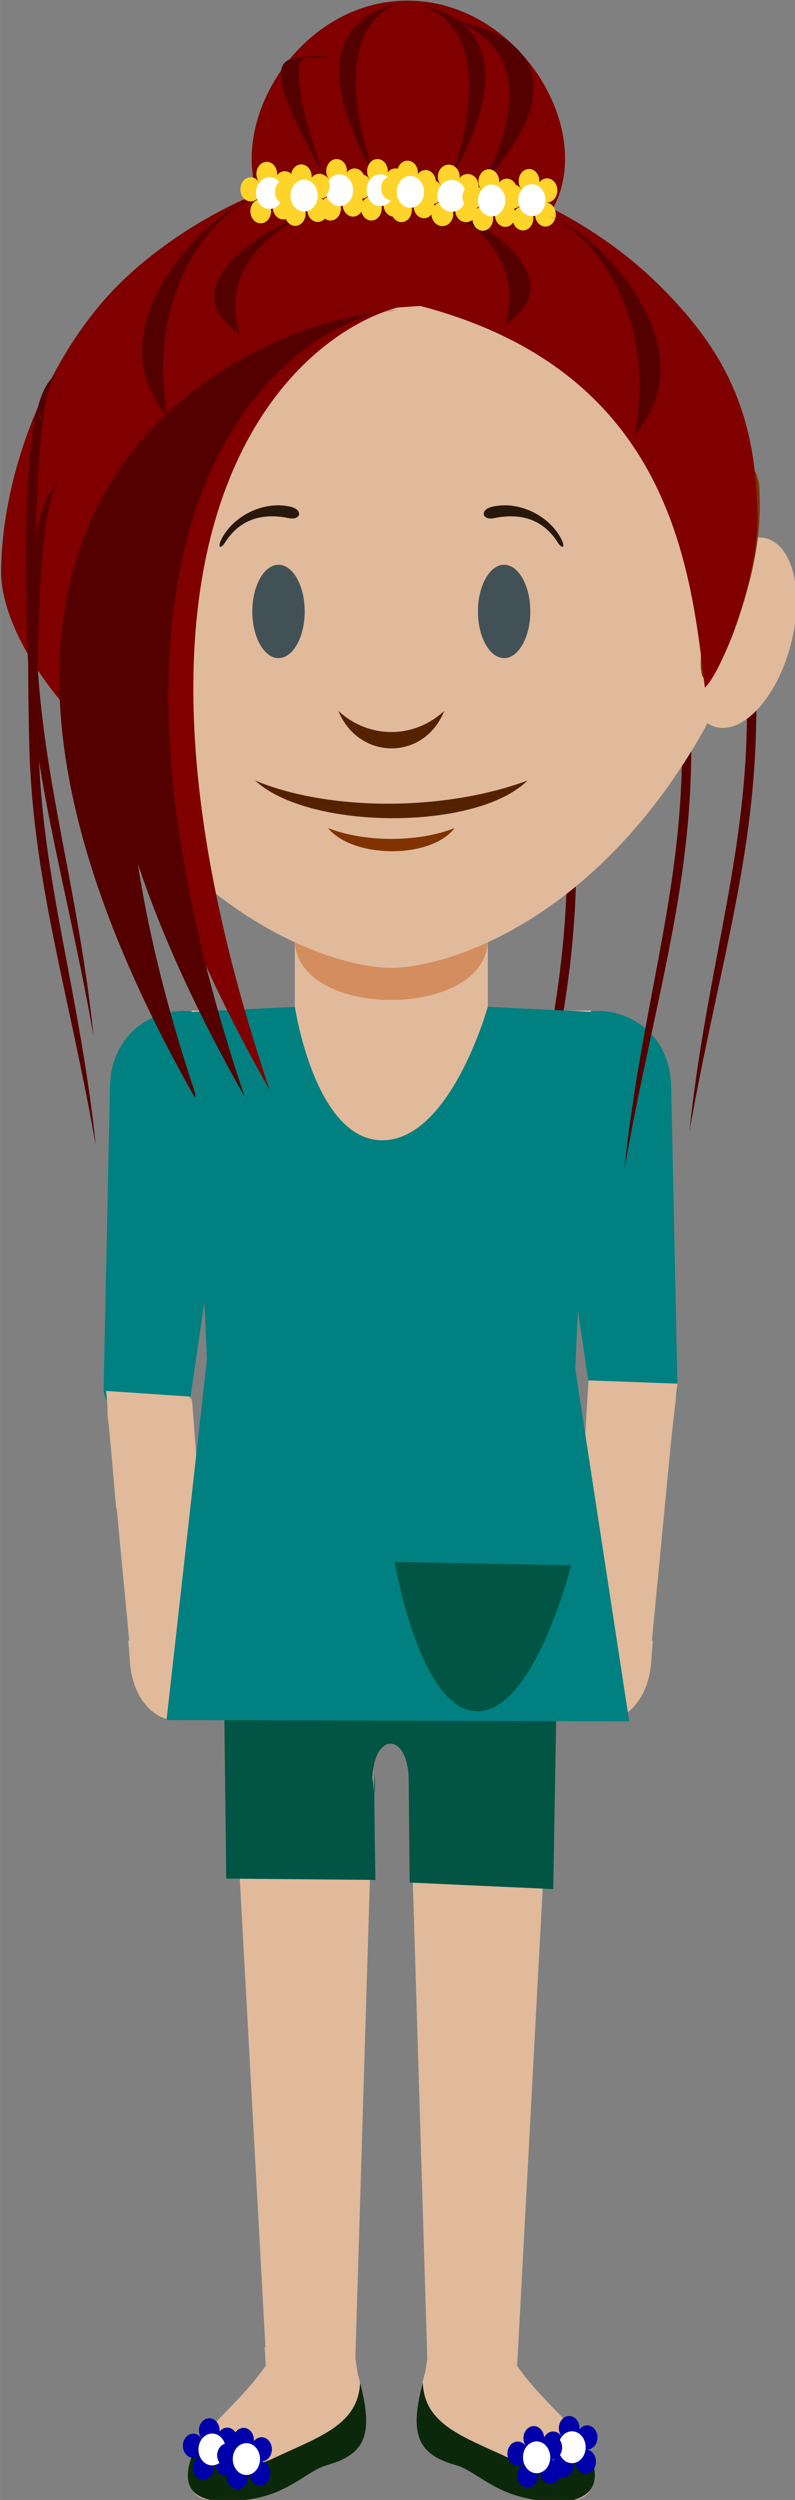 <?xml version="1.0" encoding="UTF-8" standalone="no"?>
<!-- Created with Inkscape (http://www.inkscape.org/) -->

<svg
   xmlns:dc="http://purl.org/dc/elements/1.1/"
   xmlns:cc="http://creativecommons.org/ns#"
   xmlns:rdf="http://www.w3.org/1999/02/22-rdf-syntax-ns#"
   xmlns:svg="http://www.w3.org/2000/svg"
   xmlns="http://www.w3.org/2000/svg"
   xmlns:sodipodi="http://sodipodi.sourceforge.net/DTD/sodipodi-0.dtd"
   xmlns:inkscape="http://www.inkscape.org/namespaces/inkscape"
   width="13.919mm"
   height="43.744mm"
   viewBox="0 0 49.318 155"
   id="svg7995"
   version="1.1"
   inkscape:version="0.91 r13725"
   sodipodi:docname="ana.svg">
  <rect x="0" y="0" width="49.318" height="155" fill="#808080" stroke="none"/>
  <defs
     id="defs7997" />
  <sodipodi:namedview
     id="base"
     pagecolor="#ffffff"
     bordercolor="#666666"
     borderopacity="1.0"
     inkscape:pageopacity="0.0"
     inkscape:pageshadow="2"
     inkscape:zoom="0.35"
     inkscape:cx="-353.75583"
     inkscape:cy="130.03392"
     inkscape:document-units="px"
     inkscape:current-layer="layer1"
     showgrid="false"
     fit-margin-top="0"
     fit-margin-left="0"
     fit-margin-right="0"
     fit-margin-bottom="0"
     inkscape:window-width="1366"
     inkscape:window-height="710"
     inkscape:window-x="0"
     inkscape:window-y="25"
     inkscape:window-maximized="1" />
  <g
     inkscape:label="Capa 1"
     inkscape:groupmode="layer"
     id="layer1"
     transform="translate(-151.613,-507.396)">
    <g
       transform="matrix(0.456,0,0,0.456,-6.506,419.02)"
       id="layer1-1"
       inkscape:label="Capa 1"
       inkscape:export-xdpi="90"
       inkscape:export-ydpi="90">
      <g
         style="fill:#e0ba9b;fill-opacity:1"
         transform="matrix(1.25,0,0,-1.25,375.269,416.28)"
         id="g176">
        <path
           inkscape:connector-curvature="0"
           id="path178"
           style="fill:#e0ba9b;fill-opacity:1;fill-rule:evenodd;stroke:none"
           d="m 0,0 -1.891,25.454 c -1.634,6.744 -10.373,5.938 -9.096,-2.424 L -8.677,-1.223 0,0 Z" />
      </g>
      <g
         style="fill:#e0ba9b;fill-opacity:1"
         transform="matrix(1.25,0,0,-1.25,424.501,416.28)"
         id="g180">
        <path
           inkscape:connector-curvature="0"
           id="path182"
           style="fill:#e0ba9b;fill-opacity:1;fill-rule:evenodd;stroke:none"
           d="m 0,0 1.891,25.454 c 1.636,6.744 10.463,6.593 9.185,-1.768 L 8.677,-1.223 0,0 Z" />
      </g>
      <g
         style="fill:#800000;fill-opacity:1"
         transform="matrix(1.25,0,0,-1.468,399.508,218.284)"
         id="g184">
        <path
           sodipodi:nodetypes="ccscc"
           inkscape:connector-curvature="0"
           id="path186"
           style="fill:#800000;fill-opacity:1;fill-rule:evenodd;stroke:none"
           d="m 1.986,-8.237 c -5.312,-1.053 -10.726,1.1 -13.342,3.171 -8.653,6.85 0.074,21.681 13.491,21.681 13.163,0 22.091,-14.165 14.186,-21.171 -2.588,-2.294 -8.166,-4.733 -14.334,-3.681" />
      </g>
      <g
         style="fill:#008080;fill-opacity:1"
         transform="matrix(1.25,0,0,-1.25,379.069,340.187)"
         id="g188">
        <path
           inkscape:connector-curvature="0"
           id="path190"
           style="fill:#008080;fill-opacity:1;fill-rule:evenodd;stroke:none"
           d="m 0,0 -5.284,-35.936 c -0.644,-4.383 -9.376,-1.982 -9.292,2.069 l 0.691,32.788 C -13.664,9.472 1.457,9.906 0,0" />
      </g>
      <g
         style="fill:#008080;fill-opacity:1"
         transform="matrix(1.25,0,0,-1.25,420.701,340.187)"
         id="g192">
        <path
           inkscape:connector-curvature="0"
           id="path194"
           style="fill:#008080;fill-opacity:1;fill-rule:evenodd;stroke:none"
           d="m 0,0 5.284,-35.936 c 0.644,-4.383 9.376,-1.982 9.292,2.07 L 13.887,-1.079 C 13.665,9.471 -1.457,9.906 0,0" />
      </g>
      <g
         transform="matrix(1.25,0,0,-1.25,427.154,331.238)"
         id="g196">
        <path
           inkscape:connector-curvature="0"
           id="path198"
           style="fill:#fcdabe;fill-opacity:1;fill-rule:evenodd;stroke:none"
           d="m 0,0 -8.326,-62.257 -13.705,0 -14.2,0 L -43.465,0 0,0 Z" />
      </g>
      <g
         style="fill:#e0ba9b;fill-opacity:1"
         transform="matrix(1.25,0,0,-1.25,382.992,515.345)"
         id="g200">
        <path
           inkscape:connector-curvature="0"
           id="path202"
           style="fill:#e0ba9b;fill-opacity:1;fill-rule:evenodd;stroke:none"
           d="m 0,0 c -3.09,-4.474 -7.206,-7.048 -8.235,-10.275 -0.581,-1.826 -0.148,-4.133 1.706,-4.363 7.978,-0.987 10.297,2.933 13.139,3.729 C 11.522,-9.531 11.647,-6.706 9.661,0 7.673,6.706 2.487,4.185 0,0" />
      </g>
      <g
         style="fill:#e0ba9b;fill-opacity:1"
         transform="matrix(1.25,0,0,-1.25,377.17,409.059)"
         id="g204">
        <path
           sodipodi:nodetypes="ccccccccc"
           inkscape:connector-curvature="0"
           id="path206"
           style="fill:#e0ba9b;fill-opacity:1;fill-rule:evenodd;stroke:none"
           d="M 0,0 36.508,0 31.958,-84.992 22.19,-85.028 l -1.965,64.67 c -0.155,5.128 -3.786,5.158 -3.942,0 l -1.964,-64.67 -9.661,0 z" />
      </g>
      <g
         style="fill:#005544;fill-opacity:1"
         transform="matrix(1.25,0,0,-1.216,377.068,410.821)"
         id="g204-3">
        <path
           sodipodi:nodetypes="ccccccccc"
           inkscape:connector-curvature="0"
           id="path206-6"
           style="opacity:0.99;fill:#005544;fill-opacity:1;fill-rule:evenodd;stroke:none"
           d="M 0,0 36.508,0 35.958,-32.766 20.333,-32.032 20.225,-20.358 c -0.155,5.128 -3.786,5.158 -3.942,0 0.631,-6.583 -0.045,10.605 0.322,-11.38 l -16.232,0.147 z" />
      </g>
      <g
         transform="matrix(1.25,0,0,-1.25,425.42,415.323)"
         id="g208">
        <path
           inkscape:connector-curvature="0"
           id="path210"
           style="fill:#fcdabe;fill-opacity:1;fill-rule:evenodd;stroke:none"
           d="m 0,0 0,0 c -0.352,0.237 -0.793,-0.239 -0.825,-0.656 l -0.46,-6.162 c -0.032,-0.417 0.369,-0.624 0.721,-0.861 l 0,-10e-4 c 0.353,-0.237 0.793,0.239 0.825,0.657 l 0.46,6.161 C 0.753,-0.445 0.424,-0.056 0,0" />
      </g>
      <g
         style="fill:#e0ba9b;fill-opacity:1"
         transform="matrix(1.25,0,0,-1.25,424.369,418.617)"
         id="g212">
        <path
           inkscape:connector-curvature="0"
           id="path214"
           style="fill:#e0ba9b;fill-opacity:1;fill-rule:evenodd;stroke:none"
           d="M 0,0 0.202,2.65 8.956,1.39 8.755,-1.26 C 7.907,-9.239 -0.993,-9.688 0,0" />
      </g>
      <g
         style="fill:#e0ba9b;fill-opacity:1"
         transform="matrix(1.25,0,0,-1.25,399.987,289.062)"
         id="g216">
        <path
           sodipodi:nodetypes="ccsssssc"
           inkscape:connector-curvature="0"
           id="path218"
           style="fill:#e0ba9b;fill-opacity:1;fill-rule:evenodd;stroke:none"
           d="m 0,0 0,0 c 5.778,0 10.504,-4.726 10.504,-10.503 l 0,-22.805 c 0,-5.777 -4.44,-20.503 -13.647,-18.217 C -8.749,-50.134 -10.502,-39.085 -10.502,-33.308 l 0,22.805 C -10.502,-4.726 -5.776,0 0,0" />
      </g>
      <g
         style="fill:#d38d5f"
         transform="matrix(1.25,0,0,-1.25,413.116,321.548)"
         id="g220">
        <path
           inkscape:connector-curvature="0"
           id="path222"
           style="fill:#d38d5f;fill-opacity:1;fill-rule:evenodd;stroke:none"
           d="M 0,0 0,0 C 0,-8.77 -21.005,-8.77 -21.005,0 -21.005,8.769 0,8.769 0,0" />
      </g>
      <path
         sodipodi:nodetypes="cacac"
         inkscape:connector-curvature="0"
         id="path322-5-3-5"
         style="fill:#550000;fill-opacity:1;fill-rule:evenodd;stroke:none"
         d="m 436.402,262.653 c 5.111,1.572 4.602,23.264 4.371,35.029 -0.364,18.592 -5.283,33.654 -9.071,55.043 2.179,-20.802 7.244,-35.699 7.777,-53.817 0.357,-12.123 0.056,-35.765 -3.078,-36.256 z" />
      <path
         sodipodi:nodetypes="cacac"
         inkscape:connector-curvature="0"
         id="path322-5-3-6"
         style="fill:#550000;fill-opacity:1;fill-rule:evenodd;stroke:none"
         d="m 420.745,278.31 c 5.111,1.572 4.602,23.264 4.371,35.029 -0.364,18.592 -5.283,33.654 -9.071,55.043 2.179,-20.802 7.244,-35.699 7.777,-53.817 0.357,-12.123 0.056,-35.765 -3.078,-36.256 z" />
      <g
         style="fill:#e0ba9b;fill-opacity:1"
         transform="matrix(1.25,0,0,-1.25,399.987,221.035)"
         id="g224">
        <path
           inkscape:connector-curvature="0"
           id="path226"
           style="fill:#e0ba9b;fill-opacity:1;fill-rule:evenodd;stroke:none"
           d="M 0,0 C -45.955,0 -42.435,-43.08 -33.667,-58.237 -21.701,-78.922 -5.608,-83.499 0,-83.499 c 5.61,0 21.703,4.577 33.669,25.262 C 42.437,-43.08 45.956,0 0,0" />
      </g>
      <g
         transform="matrix(1.25,0,0,-1.25,374.35,415.324)"
         id="g228">
        <path
           inkscape:connector-curvature="0"
           id="path230"
           style="fill:#fcdabe;fill-opacity:1;fill-rule:evenodd;stroke:none"
           d="m 0,0 0.002,0.001 c 0.351,0.238 0.791,-0.239 0.823,-0.656 l 0.46,-6.162 C 1.317,-7.234 0.916,-7.441 0.564,-7.678 l 0,-0.001 c -0.353,-0.237 -0.793,0.239 -0.825,0.657 l -0.46,6.161 C -0.752,-0.444 -0.424,-0.056 0,0" />
      </g>
      <g
         style="fill:#e0ba9b;fill-opacity:1"
         transform="matrix(1.25,0,0,-1.25,375.401,418.617)"
         id="g232">
        <path
           inkscape:connector-curvature="0"
           id="path234"
           style="fill:#e0ba9b;fill-opacity:1;fill-rule:evenodd;stroke:none"
           d="M 0,0 -0.2,2.65 -8.956,1.39 -8.755,-1.26 C -7.907,-9.239 0.993,-9.689 0,0" />
      </g>
      <g
         style="fill:#e0ba9b;fill-opacity:1"
         transform="matrix(1.25,0,0,-1.25,437.908,339.804)"
         id="g236">
        <path
           sodipodi:nodetypes="ccccccccc"
           inkscape:connector-curvature="0"
           id="path238"
           style="fill:#e0ba9b;fill-opacity:1;fill-rule:evenodd;stroke:none"
           d="m -11.112,-5.051 -4.593,-10.245 -0.373,3.274 3.995,-43.382 -36.508,0 0.396,41.111 0.022,3.607 -0.34,12.285 c 17.853,-5.433 15.206,-7.278 39.482,3.726" />
      </g>
      <g
         style="fill:#e3687f;fill-opacity:1"
         transform="matrix(1.25,0,0,-1.25,376.372,394.785)"
         id="g240" />
      <g
         style="fill:#e0ba9b;fill-opacity:1"
         transform="matrix(1.25,0,0,-1.25,417.008,515.345)"
         id="g244">
        <path
           sodipodi:nodetypes="cccccc"
           inkscape:connector-curvature="0"
           id="path246"
           style="fill:#e0ba9b;fill-opacity:1;fill-rule:evenodd;stroke:none"
           d="m 0,0 c 3.092,-4.474 7.208,-7.048 8.237,-10.275 0.581,-1.826 0.148,-4.133 -1.706,-4.363 -7.979,-0.987 -10.298,2.933 -13.139,3.729 -4.912,1.378 -4.894,4.882 -2.908,11.588 C -2.278,-0.83 -3.664,-0.458 0,0" />
      </g>
      <path
         sodipodi:nodetypes="cacac"
         inkscape:connector-curvature="0"
         id="path322-5-3"
         style="fill:#550000;fill-opacity:1;fill-rule:evenodd;stroke:none"
         d="m 445.241,257.602 c 5.111,1.572 4.602,23.264 4.371,35.029 -0.364,18.592 -5.283,33.654 -9.071,55.043 2.179,-20.802 7.244,-35.699 7.777,-53.817 0.357,-12.123 0.056,-35.765 -3.078,-36.256 z" />
      <g
         style="fill:#e0ba9b;fill-opacity:1"
         transform="matrix(1.25,0,0,-1.25,450.926,266.993)"
         id="g252">
        <path
           inkscape:connector-curvature="0"
           id="path254"
           style="fill:#e0ba9b;fill-opacity:1;fill-rule:evenodd;stroke:none"
           d="M 0,0 C -2.988,0.742 -6.619,-3.255 -8.109,-8.928 -9.6,-14.6 -8.385,-19.8 -5.395,-20.542 c 2.988,-0.743 6.619,3.255 8.109,8.928 C 4.205,-5.942 2.99,-0.742 0,0" />
      </g>
      <g
         transform="matrix(1.25,0,0,-1.25,415.335,283.289)"
         id="g256">
        <path
           inkscape:connector-curvature="0"
           id="path258"
           style="fill:#425156;fill-opacity:1;fill-rule:evenodd;stroke:none"
           d="m 0,0 c 1.569,0 2.85,2.28 2.85,5.077 0,2.797 -1.281,5.078 -2.85,5.078 -1.569,0 -2.85,-2.281 -2.85,-5.078 C -2.85,2.28 -1.569,0 0,0" />
      </g>
      <g
         transform="matrix(1.25,0,0,-1.25,384.641,283.289)"
         id="g260">
        <path
           inkscape:connector-curvature="0"
           id="path262"
           style="fill:#425156;fill-opacity:1;fill-rule:evenodd;stroke:none"
           d="m 0,0 c 1.569,0 2.85,2.28 2.85,5.077 0,2.797 -1.281,5.078 -2.85,5.078 -1.569,0 -2.851,-2.281 -2.851,-5.078 C -2.851,2.28 -1.569,0 0,0" />
      </g>
      <g
         style="fill:#552200"
         transform="matrix(1.25,0,0,-1.25,418.522,299.93)"
         id="g264">
        <path
           inkscape:connector-curvature="0"
           id="path266"
           style="fill:#552200;fill-opacity:1;fill-rule:evenodd;stroke:none"
           d="M 0,0 C -5.526,-5.502 -23.795,-5.431 -29.655,0 -21.523,-3.389 -8.977,-3.339 0,0" />
      </g>
      <g
         style="fill:#552200"
         transform="matrix(1.25,0,0,-1.25,407.193,290.467)"
         id="g268">
        <path
           inkscape:connector-curvature="0"
           id="path270"
           style="fill:#552200;fill-opacity:1;fill-rule:evenodd;stroke:none"
           d="M 0,0 C -2.212,-5.484 -9.317,-5.388 -11.529,0 -8.29,-2.995 -3.414,-3.135 0,0" />
      </g>
      <g
         style="fill:#803300;fill-opacity:1"
         transform="matrix(1.25,0,0,-1.25,365.439,256.097)"
         id="g272">
        <path
           inkscape:connector-curvature="0"
           id="path274"
           style="fill:#803300;fill-opacity:1;fill-rule:evenodd;stroke:none"
           d="m 0,0 c -6.959,-6.098 -6.52,-14.909 -6.048,-21.018 0.474,-6.109 -2.215,-1.798 -3.861,2.992 -1.645,4.79 -2.819,9.617 -2.448,15.023 C -11.989,2.403 3.319,11.057 0,0" />
      </g>
      <g
         style="fill:#803300;fill-opacity:1"
         transform="matrix(1.25,0,0,-1.25,434.589,256.097)"
         id="g276">
        <path
           inkscape:connector-curvature="0"
           id="path278"
           style="fill:#803300;fill-opacity:1;fill-rule:evenodd;stroke:none"
           d="m 0,0 c 6.959,-6.098 6.522,-14.909 6.048,-21.018 -0.472,-6.109 2.217,-1.798 3.861,2.992 1.647,4.79 2.819,9.617 2.45,15.023 C 11.991,2.403 -3.318,11.057 0,0" />
      </g>
      <g
         style="fill:#0b280b"
         transform="matrix(1.25,0,0,-1.25,375.938,523.349)"
         id="g280">
        <path
           inkscape:connector-curvature="0"
           id="path282"
           style="fill:#0b280b;fill-opacity:1;fill-rule:evenodd;stroke:none"
           d="m 0,0 c -1.201,-1.3 -2.163,-2.529 -2.591,-3.872 -1.503,-4.717 2.698,-4.841 6.13,-4.398 4.576,0.59 6.485,3.14 8.715,3.764 4.412,1.239 4.962,3.644 3.587,8.982 C 15.652,-0.181 11.296,-1.447 6.46,-3.741 1.623,-6.036 -2.276,-3.764 0,0" />
      </g>
      <g
         style="fill:#0b280b"
         transform="matrix(1.25,0,0,-1.25,424.067,523.349)"
         id="g284">
        <path
           inkscape:connector-curvature="0"
           id="path286"
           style="fill:#0b280b;fill-opacity:1;fill-rule:evenodd;stroke:none"
           d="m 0,0 c 1.201,-1.3 2.163,-2.529 2.591,-3.872 1.72,-5.4 -4.411,-4.992 -7.877,-4.053 -3.36,0.911 -5.044,2.881 -6.966,3.419 -4.412,1.239 -4.964,3.644 -3.589,8.982 0.189,-4.657 4.545,-5.923 9.381,-8.217 C -1.623,-6.036 2.276,-3.764 0,0" />
      </g>
      <g
         style="fill:#803300"
         transform="matrix(1.25,0,0,-1.25,408.598,306.395)"
         id="g288">
        <path
           inkscape:connector-curvature="0"
           id="path290"
           style="fill:#803300;fill-opacity:1;fill-rule:evenodd;stroke:none"
           d="M 0,0 C -2.566,-3.388 -11.055,-3.335 -13.776,0 -9.806,-1.571 -3.969,-1.577 0,0" />
      </g>
      <g
         style="fill:#28170b;fill-opacity:1"
         transform="matrix(1.25,0,0,-1.25,413.729,262.705)"
         id="g292">
        <path
           inkscape:connector-curvature="0"
           id="path294"
           style="fill:#28170b;fill-opacity:1;fill-rule:evenodd;stroke:none"
           d="m 0,0 c 2.795,0.658 6.007,-0.865 7.383,-3.288 0.691,-1.214 0.22,-1.36 -0.249,-0.617 -1.82,2.886 -4.548,3.162 -6.959,2.66 C -1.1,-1.51 -1.43,-0.336 0,0" />
      </g>
      <g
         style="fill:#28170b;fill-opacity:1"
         transform="matrix(1.25,0,0,-1.25,386.274,262.705)"
         id="g296">
        <path
           inkscape:connector-curvature="0"
           id="path298"
           style="fill:#28170b;fill-opacity:1;fill-rule:evenodd;stroke:none"
           d="m 0,0 c -2.795,0.658 -6.007,-0.865 -7.385,-3.288 -0.689,-1.214 -0.218,-1.36 0.251,-0.617 1.82,2.886 4.548,3.162 6.957,2.66 C 1.1,-1.51 1.43,-0.336 0,0" />
      </g>
      <g
         style="fill:#e0ba9b;fill-opacity:1"
         transform="matrix(1.25,0,0,-1.25,373.862,397.327)"
         id="g300">
        <path
           sodipodi:nodetypes="cccccc"
           inkscape:connector-curvature="0"
           id="path302"
           style="fill:#e0ba9b;fill-opacity:1;fill-rule:evenodd;stroke:none"
           d="M -0.202,-0.354 -1.024,10.906 l -9.111,0.612 1.084,-12.772 8.847,0.345 z" />
      </g>
      <g
         style="fill:#e0ba9b;fill-opacity:1"
         transform="matrix(1.25,0,0,-1.25,425.861,397.327)"
         id="g304">
        <path
           sodipodi:nodetypes="ccccc"
           inkscape:connector-curvature="0"
           id="path306"
           style="fill:#e0ba9b;fill-opacity:1;fill-rule:evenodd;stroke:none"
           d="M 0,0 0.762,12.668 10.455,12.31 8.976,-0.699 Z" />
      </g>
      <g
         style="fill:#800000;fill-opacity:1"
         transform="matrix(1.33,0,0,-1.524,399.615,238.935)"
         id="g312">
        <path
           sodipodi:nodetypes="ccccccccc"
           inkscape:connector-curvature="0"
           id="path314"
           style="fill:#800000;fill-opacity:1;fill-rule:evenodd;stroke:none"
           d="m 3.229,2.32 c 25.475,-5.826 27.669,-23.098 29.122,-34.068 1.879,1.579 5.474,10.002 5.386,15.346 C 37.591,-7.499 34.689,-1.73 27.259,4.524 19.164,11.34 6.252,15.928 0,13.751 -6.252,15.928 -19.164,11.34 -27.259,4.524 c -7.43,-6.254 -12.231,-16.829 -12.377,-25.732 -0.088,-5.344 5.596,-11.447 7.475,-13.026 1.453,10.97 7.258,30.562 32.731,36.388" />
      </g>
      <g
         style="fill:#550000;fill-opacity:1"
         transform="matrix(1.25,0,0,-1.25,373.432,342.842)"
         id="g316">
        <path
           sodipodi:nodetypes="ccc"
           inkscape:connector-curvature="0"
           id="path318"
           style="fill:#550000;fill-opacity:1;fill-rule:evenodd;stroke:none"
           d="m 0,0 c -22.253,66.233 10.575,84.984 21.308,85.508 -17.892,-1.717 -57.722,-21.754 -21.451,-85.651" />
      </g>
      <path
         sodipodi:nodetypes="caccacc"
         inkscape:connector-curvature="0"
         id="path13145"
         d="m 395.611,517.724 c 0,0 -6.051,1.707 -8.929,0.893 -1.512,-0.428 -3.75,-2.857 -3.75,-2.857 l -0.179,-2.857 c 0,0 3.062,2.028 4.821,2.321 2.483,0.414 7.5,-0.893 7.5,-0.893 z"
         style="fill:#e0ba9b;fill-opacity:1;fill-rule:evenodd;stroke:none;stroke-width:1px;stroke-linecap:butt;stroke-linejoin:miter;stroke-opacity:1" />
      <path
         sodipodi:nodetypes="caccacc"
         inkscape:connector-curvature="0"
         id="path13145-3"
         d="m 404.38,517.724 c 0,0 6.051,1.707 8.929,0.893 1.512,-0.428 3.75,-2.857 3.75,-2.857 l 0.179,-2.857 c 0,0 -3.062,2.028 -4.821,2.321 -2.483,0.414 -7.5,-0.893 -7.5,-0.893 z"
         style="fill:#e0ba9b;fill-opacity:1;fill-rule:evenodd;stroke:none;stroke-width:1px;stroke-linecap:butt;stroke-linejoin:miter;stroke-opacity:1" />
      <g
         style="fill:#550000;fill-opacity:1"
         transform="matrix(-0.658,0,0,-1.25,356.329,344.504)"
         id="g320-7">
        <path
           sodipodi:nodetypes="cacac"
           inkscape:connector-curvature="0"
           id="path322-5"
           style="fill:#550000;fill-opacity:1;fill-rule:evenodd;stroke:none"
           d="M 1.883,67.986 C 9.651,66.729 8.876,49.375 8.526,39.963 7.972,25.09 0.496,13.04 -5.26,-4.071 -1.948,12.57 5.75,24.488 6.56,38.982 c 0.542,9.699 0.085,28.612 -4.677,29.004 z" />
      </g>
      <g
         style="fill:#008080;fill-opacity:1"
         transform="matrix(1.25,0,0,-1.585,372.822,331.382)"
         id="g308">
        <path
           sodipodi:nodetypes="cccccccacc"
           inkscape:connector-curvature="0"
           id="path310"
           style="fill:#008080;fill-opacity:1;fill-rule:evenodd;stroke:none"
           d="M 0,0 1.666,-29.819 -2.731,-60.755 47.626,-60.867 41.753,-30.629 43.465,0 32.235,0.432 c 0,0 -4.117,-11.658 -11.683,-11.449 C 13.366,-10.819 11.239,0.42 11.239,0.42 Z" />
      </g>
      <path
         sodipodi:nodetypes="ccc"
         inkscape:connector-curvature="0"
         id="path322-6"
         style="fill:#800000;fill-opacity:1;fill-rule:evenodd;stroke:none"
         d="m 404.389,235.009 c -22.365,2.146 -66.35,27.014 -20.966,106.974 -27.772,-82.702 7.548,-106.319 20.966,-106.974 z" />
      <g
         style="fill:#550000;fill-opacity:1"
         transform="matrix(-1.25,0,0,-1.25,379.991,342.842)"
         id="g320">
        <path
           sodipodi:nodetypes="ccc"
           inkscape:connector-curvature="0"
           id="path322"
           style="fill:#550000;fill-opacity:1;fill-rule:evenodd;stroke:none"
           d="M -16.808,85.508 C 1.084,83.791 36.272,63.897 -0.036,-0.071 22.182,66.09 -6.074,84.984 -16.808,85.508 Z" />
      </g>
      <g
         transform="matrix(0.418,0,0,0.418,245.971,45.483)"
         id="g5766-2-1">
        <ellipse
           style="color:#000000;clip-rule:nonzero;display:inline;overflow:visible;visibility:visible;opacity:1;isolation:auto;mix-blend-mode:normal;color-interpolation:sRGB;color-interpolation-filters:linearRGB;solid-color:#000000;solid-opacity:1;fill:#ffd42a;fill-opacity:1;fill-rule:nonzero;stroke:none;stroke-width:0.45;stroke-linecap:round;stroke-linejoin:round;stroke-miterlimit:4;stroke-dasharray:none;stroke-dashoffset:0;stroke-opacity:1;color-rendering:auto;image-rendering:auto;shape-rendering:auto;text-rendering:auto;enable-background:accumulate"
           id="path4225-3-7-0-9"
           cx="413.281"
           cy="413.737"
           rx="3.367"
           ry="3.929" />
        <ellipse
           style="color:#000000;clip-rule:nonzero;display:inline;overflow:visible;visibility:visible;opacity:1;isolation:auto;mix-blend-mode:normal;color-interpolation:sRGB;color-interpolation-filters:linearRGB;solid-color:#000000;solid-opacity:1;fill:#ffd42a;fill-opacity:1;fill-rule:nonzero;stroke:none;stroke-width:0.45;stroke-linecap:round;stroke-linejoin:round;stroke-miterlimit:4;stroke-dasharray:none;stroke-dashoffset:0;stroke-opacity:1;color-rendering:auto;image-rendering:auto;shape-rendering:auto;text-rendering:auto;enable-background:accumulate"
           id="path4225-3-7-5-2-4"
           cx="408.056"
           cy="418.761"
           rx="3.367"
           ry="3.929" />
        <ellipse
           style="color:#000000;clip-rule:nonzero;display:inline;overflow:visible;visibility:visible;opacity:1;isolation:auto;mix-blend-mode:normal;color-interpolation:sRGB;color-interpolation-filters:linearRGB;solid-color:#000000;solid-opacity:1;fill:#ffd42a;fill-opacity:1;fill-rule:nonzero;stroke:none;stroke-width:0.45;stroke-linecap:round;stroke-linejoin:round;stroke-miterlimit:4;stroke-dasharray:none;stroke-dashoffset:0;stroke-opacity:1;color-rendering:auto;image-rendering:auto;shape-rendering:auto;text-rendering:auto;enable-background:accumulate"
           id="path4225-3-7-5-8-3-7"
           cx="411.303"
           cy="425.877"
           rx="3.367"
           ry="3.929" />
        <ellipse
           style="color:#000000;clip-rule:nonzero;display:inline;overflow:visible;visibility:visible;opacity:1;isolation:auto;mix-blend-mode:normal;color-interpolation:sRGB;color-interpolation-filters:linearRGB;solid-color:#000000;solid-opacity:1;fill:#ffd42a;fill-opacity:1;fill-rule:nonzero;stroke:none;stroke-width:0.45;stroke-linecap:round;stroke-linejoin:round;stroke-miterlimit:4;stroke-dasharray:none;stroke-dashoffset:0;stroke-opacity:1;color-rendering:auto;image-rendering:auto;shape-rendering:auto;text-rendering:auto;enable-background:accumulate"
           id="path4225-3-7-5-7-7-8"
           cx="418.627"
           cy="424.614"
           rx="3.367"
           ry="3.929" />
        <ellipse
           style="color:#000000;clip-rule:nonzero;display:inline;overflow:visible;visibility:visible;opacity:1;isolation:auto;mix-blend-mode:normal;color-interpolation:sRGB;color-interpolation-filters:linearRGB;solid-color:#000000;solid-opacity:1;fill:#ffd42a;fill-opacity:1;fill-rule:nonzero;stroke:none;stroke-width:0.45;stroke-linecap:round;stroke-linejoin:round;stroke-miterlimit:4;stroke-dasharray:none;stroke-dashoffset:0;stroke-opacity:1;color-rendering:auto;image-rendering:auto;shape-rendering:auto;text-rendering:auto;enable-background:accumulate"
           id="path4225-3-7-5-9-5-4"
           cx="419.132"
           cy="416.785"
           rx="3.367"
           ry="3.929" />
        <ellipse
           style="color:#000000;clip-rule:nonzero;display:inline;overflow:visible;visibility:visible;opacity:1;isolation:auto;mix-blend-mode:normal;color-interpolation:sRGB;color-interpolation-filters:linearRGB;solid-color:#000000;solid-opacity:1;fill:#ffffff;fill-opacity:1;fill-rule:nonzero;stroke:none;stroke-width:0.45;stroke-linecap:round;stroke-linejoin:round;stroke-miterlimit:4;stroke-dasharray:none;stroke-dashoffset:0;stroke-opacity:1;color-rendering:auto;image-rendering:auto;shape-rendering:auto;text-rendering:auto;enable-background:accumulate"
           id="path4225-3-6-9-5"
           cx="414.204"
           cy="419.96"
           rx="4.439"
           ry="5.179" />
      </g>
      <g
         style="fill:#550000;fill-opacity:1"
         transform="matrix(-0.3,0,0,-0.3,397.438,219.733)"
         id="g320-9">
        <path
           sodipodi:nodetypes="ccc"
           inkscape:connector-curvature="0"
           id="path322-4"
           style="fill:#550000;fill-opacity:1;fill-rule:evenodd;stroke:none"
           d="M -16.808,85.508 C 1.084,83.791 35.43,70.636 -0.878,6.667 21.339,72.829 -6.074,84.984 -16.808,85.508 Z" />
      </g>
      <g
         style="fill:#550000;fill-opacity:1"
         transform="matrix(0.3,0,0,-0.3,407.671,219.986)"
         id="g320-9-8">
        <path
           sodipodi:nodetypes="ccc"
           inkscape:connector-curvature="0"
           id="path322-4-1"
           style="fill:#550000;fill-opacity:1;fill-rule:evenodd;stroke:none"
           d="M -16.808,85.508 C 1.084,83.791 37.957,70.636 1.649,6.667 23.866,72.829 -6.074,84.984 -16.808,85.508 Z" />
      </g>
      <g
         style="fill:#550000;fill-opacity:1"
         transform="matrix(0.429,0,0,-0.264,413.546,218.978)"
         id="g320-9-2">
        <path
           sodipodi:nodetypes="ccc"
           inkscape:connector-curvature="0"
           id="path322-4-9"
           style="fill:#550000;fill-opacity:1;fill-rule:evenodd;stroke:none"
           d="M -16.808,85.508 C 1.084,83.791 33.328,63.897 -2.98,-0.071 19.238,66.09 -6.074,84.984 -16.808,85.508 Z" />
      </g>
      <g
         style="fill:#550000;fill-opacity:1"
         transform="matrix(-0.3,0,0,-0.3,390.848,222.259)"
         id="g320-9-3">
        <path
           sodipodi:nodetypes="ccc"
           inkscape:connector-curvature="0"
           id="path322-4-90"
           style="fill:#550000;fill-opacity:1;fill-rule:evenodd;stroke:none"
           d="M -5.015,68.661 C 12.877,66.944 37.114,80.744 0.807,16.775 23.024,82.937 5.719,68.137 -5.015,68.661 Z" />
      </g>
      <g
         style="fill:#550000;fill-opacity:1"
         transform="matrix(-0.3,0,0,-0.3,369.991,254.566)"
         id="g320-9-88">
        <path
           sodipodi:nodetypes="ccc"
           inkscape:connector-curvature="0"
           id="path322-4-5"
           style="fill:#550000;fill-opacity:1;fill-rule:evenodd;stroke:none"
           d="M -39.442,112.907 C -21.55,111.19 37.812,55.149 1.504,13.815 13,78.785 -28.708,112.383 -39.442,112.907 Z" />
      </g>
      <g
         style="fill:#550000;fill-opacity:1"
         transform="matrix(0.3,0,0,-0.3,432.685,256.984)"
         id="g320-9-88-0">
        <path
           sodipodi:nodetypes="ccc"
           inkscape:connector-curvature="0"
           id="path322-4-5-9"
           style="fill:#550000;fill-opacity:1;fill-rule:evenodd;stroke:none"
           d="M -39.442,112.907 C -21.55,111.19 37.812,55.149 1.504,13.815 13,78.785 -28.708,112.383 -39.442,112.907 Z" />
      </g>
      <g
         style="fill:#550000;fill-opacity:1"
         transform="matrix(-0.3,0,0,-0.172,379.819,241.587)"
         id="g320-9-88-6">
        <path
           sodipodi:nodetypes="ccc"
           inkscape:connector-curvature="0"
           id="path322-4-5-3"
           style="fill:#550000;fill-opacity:1;fill-rule:evenodd;stroke:none"
           d="M -39.442,112.907 C -21.55,111.19 37.812,55.149 1.504,13.815 13,78.785 -28.708,112.383 -39.442,112.907 Z" />
      </g>
      <g
         style="fill:#550000;fill-opacity:1"
         transform="matrix(0.3,0,0,-0.172,415.007,240.324)"
         id="g320-9-88-6-8">
        <path
           sodipodi:nodetypes="ccc"
           inkscape:connector-curvature="0"
           id="path322-4-5-3-5"
           style="fill:#550000;fill-opacity:1;fill-rule:evenodd;stroke:none"
           d="M -39.442,112.907 C -21.55,111.19 37.812,55.149 1.504,13.815 13,78.785 -28.708,112.383 -39.442,112.907 Z" />
      </g>
      <g
         transform="matrix(0.44,0,0,0.418,225.96,44.89)"
         id="g5766-2-1-6">
        <ellipse
           style="color:#000000;clip-rule:nonzero;display:inline;overflow:visible;visibility:visible;opacity:1;isolation:auto;mix-blend-mode:normal;color-interpolation:sRGB;color-interpolation-filters:linearRGB;solid-color:#000000;solid-opacity:1;fill:#ffd42a;fill-opacity:1;fill-rule:nonzero;stroke:none;stroke-width:0.45;stroke-linecap:round;stroke-linejoin:round;stroke-miterlimit:4;stroke-dasharray:none;stroke-dashoffset:0;stroke-opacity:1;color-rendering:auto;image-rendering:auto;shape-rendering:auto;text-rendering:auto;enable-background:accumulate"
           id="path4225-3-7-0-9-1"
           cx="413.281"
           cy="413.737"
           rx="3.367"
           ry="3.929" />
        <ellipse
           style="color:#000000;clip-rule:nonzero;display:inline;overflow:visible;visibility:visible;opacity:1;isolation:auto;mix-blend-mode:normal;color-interpolation:sRGB;color-interpolation-filters:linearRGB;solid-color:#000000;solid-opacity:1;fill:#ffd42a;fill-opacity:1;fill-rule:nonzero;stroke:none;stroke-width:0.45;stroke-linecap:round;stroke-linejoin:round;stroke-miterlimit:4;stroke-dasharray:none;stroke-dashoffset:0;stroke-opacity:1;color-rendering:auto;image-rendering:auto;shape-rendering:auto;text-rendering:auto;enable-background:accumulate"
           id="path4225-3-7-5-2-4-1"
           cx="408.056"
           cy="418.761"
           rx="3.367"
           ry="3.929" />
        <ellipse
           style="color:#000000;clip-rule:nonzero;display:inline;overflow:visible;visibility:visible;opacity:1;isolation:auto;mix-blend-mode:normal;color-interpolation:sRGB;color-interpolation-filters:linearRGB;solid-color:#000000;solid-opacity:1;fill:#ffd42a;fill-opacity:1;fill-rule:nonzero;stroke:none;stroke-width:0.45;stroke-linecap:round;stroke-linejoin:round;stroke-miterlimit:4;stroke-dasharray:none;stroke-dashoffset:0;stroke-opacity:1;color-rendering:auto;image-rendering:auto;shape-rendering:auto;text-rendering:auto;enable-background:accumulate"
           id="path4225-3-7-5-8-3-7-5"
           cx="411.303"
           cy="425.877"
           rx="3.367"
           ry="3.929" />
        <ellipse
           style="color:#000000;clip-rule:nonzero;display:inline;overflow:visible;visibility:visible;opacity:1;isolation:auto;mix-blend-mode:normal;color-interpolation:sRGB;color-interpolation-filters:linearRGB;solid-color:#000000;solid-opacity:1;fill:#ffd42a;fill-opacity:1;fill-rule:nonzero;stroke:none;stroke-width:0.45;stroke-linecap:round;stroke-linejoin:round;stroke-miterlimit:4;stroke-dasharray:none;stroke-dashoffset:0;stroke-opacity:1;color-rendering:auto;image-rendering:auto;shape-rendering:auto;text-rendering:auto;enable-background:accumulate"
           id="path4225-3-7-5-7-7-8-9"
           cx="418.627"
           cy="424.614"
           rx="3.367"
           ry="3.929" />
        <ellipse
           style="color:#000000;clip-rule:nonzero;display:inline;overflow:visible;visibility:visible;opacity:1;isolation:auto;mix-blend-mode:normal;color-interpolation:sRGB;color-interpolation-filters:linearRGB;solid-color:#000000;solid-opacity:1;fill:#ffd42a;fill-opacity:1;fill-rule:nonzero;stroke:none;stroke-width:0.45;stroke-linecap:round;stroke-linejoin:round;stroke-miterlimit:4;stroke-dasharray:none;stroke-dashoffset:0;stroke-opacity:1;color-rendering:auto;image-rendering:auto;shape-rendering:auto;text-rendering:auto;enable-background:accumulate"
           id="path4225-3-7-5-9-5-4-8"
           cx="419.132"
           cy="416.785"
           rx="3.367"
           ry="3.929" />
        <ellipse
           style="color:#000000;clip-rule:nonzero;display:inline;overflow:visible;visibility:visible;opacity:1;isolation:auto;mix-blend-mode:normal;color-interpolation:sRGB;color-interpolation-filters:linearRGB;solid-color:#000000;solid-opacity:1;fill:#ffffff;fill-opacity:1;fill-rule:nonzero;stroke:none;stroke-width:0.45;stroke-linecap:round;stroke-linejoin:round;stroke-miterlimit:4;stroke-dasharray:none;stroke-dashoffset:0;stroke-opacity:1;color-rendering:auto;image-rendering:auto;shape-rendering:auto;text-rendering:auto;enable-background:accumulate"
           id="path4225-3-6-9-5-4"
           cx="414.204"
           cy="419.96"
           rx="4.439"
           ry="5.179" />
      </g>
      <g
         transform="matrix(0.418,0,0,0.418,225.35,44.132)"
         id="g5766-2-1-8">
        <ellipse
           style="color:#000000;clip-rule:nonzero;display:inline;overflow:visible;visibility:visible;opacity:1;isolation:auto;mix-blend-mode:normal;color-interpolation:sRGB;color-interpolation-filters:linearRGB;solid-color:#000000;solid-opacity:1;fill:#ffd42a;fill-opacity:1;fill-rule:nonzero;stroke:none;stroke-width:0.45;stroke-linecap:round;stroke-linejoin:round;stroke-miterlimit:4;stroke-dasharray:none;stroke-dashoffset:0;stroke-opacity:1;color-rendering:auto;image-rendering:auto;shape-rendering:auto;text-rendering:auto;enable-background:accumulate"
           id="path4225-3-7-0-9-10"
           cx="413.281"
           cy="413.737"
           rx="3.367"
           ry="3.929" />
        <ellipse
           style="color:#000000;clip-rule:nonzero;display:inline;overflow:visible;visibility:visible;opacity:1;isolation:auto;mix-blend-mode:normal;color-interpolation:sRGB;color-interpolation-filters:linearRGB;solid-color:#000000;solid-opacity:1;fill:#ffd42a;fill-opacity:1;fill-rule:nonzero;stroke:none;stroke-width:0.45;stroke-linecap:round;stroke-linejoin:round;stroke-miterlimit:4;stroke-dasharray:none;stroke-dashoffset:0;stroke-opacity:1;color-rendering:auto;image-rendering:auto;shape-rendering:auto;text-rendering:auto;enable-background:accumulate"
           id="path4225-3-7-5-2-4-3"
           cx="408.056"
           cy="418.761"
           rx="3.367"
           ry="3.929" />
        <ellipse
           style="color:#000000;clip-rule:nonzero;display:inline;overflow:visible;visibility:visible;opacity:1;isolation:auto;mix-blend-mode:normal;color-interpolation:sRGB;color-interpolation-filters:linearRGB;solid-color:#000000;solid-opacity:1;fill:#ffd42a;fill-opacity:1;fill-rule:nonzero;stroke:none;stroke-width:0.45;stroke-linecap:round;stroke-linejoin:round;stroke-miterlimit:4;stroke-dasharray:none;stroke-dashoffset:0;stroke-opacity:1;color-rendering:auto;image-rendering:auto;shape-rendering:auto;text-rendering:auto;enable-background:accumulate"
           id="path4225-3-7-5-8-3-7-0"
           cx="411.303"
           cy="425.877"
           rx="3.367"
           ry="3.929" />
        <ellipse
           style="color:#000000;clip-rule:nonzero;display:inline;overflow:visible;visibility:visible;opacity:1;isolation:auto;mix-blend-mode:normal;color-interpolation:sRGB;color-interpolation-filters:linearRGB;solid-color:#000000;solid-opacity:1;fill:#ffd42a;fill-opacity:1;fill-rule:nonzero;stroke:none;stroke-width:0.45;stroke-linecap:round;stroke-linejoin:round;stroke-miterlimit:4;stroke-dasharray:none;stroke-dashoffset:0;stroke-opacity:1;color-rendering:auto;image-rendering:auto;shape-rendering:auto;text-rendering:auto;enable-background:accumulate"
           id="path4225-3-7-5-7-7-8-4"
           cx="418.627"
           cy="424.614"
           rx="3.367"
           ry="3.929" />
        <ellipse
           style="color:#000000;clip-rule:nonzero;display:inline;overflow:visible;visibility:visible;opacity:1;isolation:auto;mix-blend-mode:normal;color-interpolation:sRGB;color-interpolation-filters:linearRGB;solid-color:#000000;solid-opacity:1;fill:#ffd42a;fill-opacity:1;fill-rule:nonzero;stroke:none;stroke-width:0.45;stroke-linecap:round;stroke-linejoin:round;stroke-miterlimit:4;stroke-dasharray:none;stroke-dashoffset:0;stroke-opacity:1;color-rendering:auto;image-rendering:auto;shape-rendering:auto;text-rendering:auto;enable-background:accumulate"
           id="path4225-3-7-5-9-5-4-4"
           cx="419.132"
           cy="416.785"
           rx="3.367"
           ry="3.929" />
        <ellipse
           style="color:#000000;clip-rule:nonzero;display:inline;overflow:visible;visibility:visible;opacity:1;isolation:auto;mix-blend-mode:normal;color-interpolation:sRGB;color-interpolation-filters:linearRGB;solid-color:#000000;solid-opacity:1;fill:#ffffff;fill-opacity:1;fill-rule:nonzero;stroke:none;stroke-width:0.45;stroke-linecap:round;stroke-linejoin:round;stroke-miterlimit:4;stroke-dasharray:none;stroke-dashoffset:0;stroke-opacity:1;color-rendering:auto;image-rendering:auto;shape-rendering:auto;text-rendering:auto;enable-background:accumulate"
           id="path4225-3-6-9-5-44"
           cx="414.204"
           cy="419.96"
           rx="4.439"
           ry="5.179" />
      </g>
      <g
         transform="matrix(0.418,0,0,0.418,219.794,44.132)"
         id="g5766-2-1-7">
        <ellipse
           style="color:#000000;clip-rule:nonzero;display:inline;overflow:visible;visibility:visible;opacity:1;isolation:auto;mix-blend-mode:normal;color-interpolation:sRGB;color-interpolation-filters:linearRGB;solid-color:#000000;solid-opacity:1;fill:#ffd42a;fill-opacity:1;fill-rule:nonzero;stroke:none;stroke-width:0.45;stroke-linecap:round;stroke-linejoin:round;stroke-miterlimit:4;stroke-dasharray:none;stroke-dashoffset:0;stroke-opacity:1;color-rendering:auto;image-rendering:auto;shape-rendering:auto;text-rendering:auto;enable-background:accumulate"
           id="path4225-3-7-0-9-6"
           cx="413.281"
           cy="413.737"
           rx="3.367"
           ry="3.929" />
        <ellipse
           style="color:#000000;clip-rule:nonzero;display:inline;overflow:visible;visibility:visible;opacity:1;isolation:auto;mix-blend-mode:normal;color-interpolation:sRGB;color-interpolation-filters:linearRGB;solid-color:#000000;solid-opacity:1;fill:#ffd42a;fill-opacity:1;fill-rule:nonzero;stroke:none;stroke-width:0.45;stroke-linecap:round;stroke-linejoin:round;stroke-miterlimit:4;stroke-dasharray:none;stroke-dashoffset:0;stroke-opacity:1;color-rendering:auto;image-rendering:auto;shape-rendering:auto;text-rendering:auto;enable-background:accumulate"
           id="path4225-3-7-5-2-4-31"
           cx="408.056"
           cy="418.761"
           rx="3.367"
           ry="3.929" />
        <ellipse
           style="color:#000000;clip-rule:nonzero;display:inline;overflow:visible;visibility:visible;opacity:1;isolation:auto;mix-blend-mode:normal;color-interpolation:sRGB;color-interpolation-filters:linearRGB;solid-color:#000000;solid-opacity:1;fill:#ffd42a;fill-opacity:1;fill-rule:nonzero;stroke:none;stroke-width:0.45;stroke-linecap:round;stroke-linejoin:round;stroke-miterlimit:4;stroke-dasharray:none;stroke-dashoffset:0;stroke-opacity:1;color-rendering:auto;image-rendering:auto;shape-rendering:auto;text-rendering:auto;enable-background:accumulate"
           id="path4225-3-7-5-8-3-7-7"
           cx="411.303"
           cy="425.877"
           rx="3.367"
           ry="3.929" />
        <ellipse
           style="color:#000000;clip-rule:nonzero;display:inline;overflow:visible;visibility:visible;opacity:1;isolation:auto;mix-blend-mode:normal;color-interpolation:sRGB;color-interpolation-filters:linearRGB;solid-color:#000000;solid-opacity:1;fill:#ffd42a;fill-opacity:1;fill-rule:nonzero;stroke:none;stroke-width:0.45;stroke-linecap:round;stroke-linejoin:round;stroke-miterlimit:4;stroke-dasharray:none;stroke-dashoffset:0;stroke-opacity:1;color-rendering:auto;image-rendering:auto;shape-rendering:auto;text-rendering:auto;enable-background:accumulate"
           id="path4225-3-7-5-7-7-8-5"
           cx="418.627"
           cy="424.614"
           rx="3.367"
           ry="3.929" />
        <ellipse
           style="color:#000000;clip-rule:nonzero;display:inline;overflow:visible;visibility:visible;opacity:1;isolation:auto;mix-blend-mode:normal;color-interpolation:sRGB;color-interpolation-filters:linearRGB;solid-color:#000000;solid-opacity:1;fill:#ffd42a;fill-opacity:1;fill-rule:nonzero;stroke:none;stroke-width:0.45;stroke-linecap:round;stroke-linejoin:round;stroke-miterlimit:4;stroke-dasharray:none;stroke-dashoffset:0;stroke-opacity:1;color-rendering:auto;image-rendering:auto;shape-rendering:auto;text-rendering:auto;enable-background:accumulate"
           id="path4225-3-7-5-9-5-4-9"
           cx="419.132"
           cy="416.785"
           rx="3.367"
           ry="3.929" />
        <ellipse
           style="color:#000000;clip-rule:nonzero;display:inline;overflow:visible;visibility:visible;opacity:1;isolation:auto;mix-blend-mode:normal;color-interpolation:sRGB;color-interpolation-filters:linearRGB;solid-color:#000000;solid-opacity:1;fill:#ffffff;fill-opacity:1;fill-rule:nonzero;stroke:none;stroke-width:0.45;stroke-linecap:round;stroke-linejoin:round;stroke-miterlimit:4;stroke-dasharray:none;stroke-dashoffset:0;stroke-opacity:1;color-rendering:auto;image-rendering:auto;shape-rendering:auto;text-rendering:auto;enable-background:accumulate"
           id="path4225-3-6-9-5-6"
           cx="414.204"
           cy="419.96"
           rx="4.439"
           ry="5.179" />
      </g>
      <g
         transform="matrix(0.418,0,0,0.418,210.292,44.512)"
         id="g5766-2-1-2">
        <ellipse
           style="color:#000000;clip-rule:nonzero;display:inline;overflow:visible;visibility:visible;opacity:1;isolation:auto;mix-blend-mode:normal;color-interpolation:sRGB;color-interpolation-filters:linearRGB;solid-color:#000000;solid-opacity:1;fill:#ffd42a;fill-opacity:1;fill-rule:nonzero;stroke:none;stroke-width:0.45;stroke-linecap:round;stroke-linejoin:round;stroke-miterlimit:4;stroke-dasharray:none;stroke-dashoffset:0;stroke-opacity:1;color-rendering:auto;image-rendering:auto;shape-rendering:auto;text-rendering:auto;enable-background:accumulate"
           id="path4225-3-7-0-9-17"
           cx="413.281"
           cy="413.737"
           rx="3.367"
           ry="3.929" />
        <ellipse
           style="color:#000000;clip-rule:nonzero;display:inline;overflow:visible;visibility:visible;opacity:1;isolation:auto;mix-blend-mode:normal;color-interpolation:sRGB;color-interpolation-filters:linearRGB;solid-color:#000000;solid-opacity:1;fill:#ffd42a;fill-opacity:1;fill-rule:nonzero;stroke:none;stroke-width:0.45;stroke-linecap:round;stroke-linejoin:round;stroke-miterlimit:4;stroke-dasharray:none;stroke-dashoffset:0;stroke-opacity:1;color-rendering:auto;image-rendering:auto;shape-rendering:auto;text-rendering:auto;enable-background:accumulate"
           id="path4225-3-7-5-2-4-8"
           cx="408.056"
           cy="418.761"
           rx="3.367"
           ry="3.929" />
        <ellipse
           style="color:#000000;clip-rule:nonzero;display:inline;overflow:visible;visibility:visible;opacity:1;isolation:auto;mix-blend-mode:normal;color-interpolation:sRGB;color-interpolation-filters:linearRGB;solid-color:#000000;solid-opacity:1;fill:#ffd42a;fill-opacity:1;fill-rule:nonzero;stroke:none;stroke-width:0.45;stroke-linecap:round;stroke-linejoin:round;stroke-miterlimit:4;stroke-dasharray:none;stroke-dashoffset:0;stroke-opacity:1;color-rendering:auto;image-rendering:auto;shape-rendering:auto;text-rendering:auto;enable-background:accumulate"
           id="path4225-3-7-5-8-3-7-57"
           cx="411.303"
           cy="425.877"
           rx="3.367"
           ry="3.929" />
        <ellipse
           style="color:#000000;clip-rule:nonzero;display:inline;overflow:visible;visibility:visible;opacity:1;isolation:auto;mix-blend-mode:normal;color-interpolation:sRGB;color-interpolation-filters:linearRGB;solid-color:#000000;solid-opacity:1;fill:#ffd42a;fill-opacity:1;fill-rule:nonzero;stroke:none;stroke-width:0.45;stroke-linecap:round;stroke-linejoin:round;stroke-miterlimit:4;stroke-dasharray:none;stroke-dashoffset:0;stroke-opacity:1;color-rendering:auto;image-rendering:auto;shape-rendering:auto;text-rendering:auto;enable-background:accumulate"
           id="path4225-3-7-5-7-7-8-41"
           cx="418.627"
           cy="424.614"
           rx="3.367"
           ry="3.929" />
        <ellipse
           style="color:#000000;clip-rule:nonzero;display:inline;overflow:visible;visibility:visible;opacity:1;isolation:auto;mix-blend-mode:normal;color-interpolation:sRGB;color-interpolation-filters:linearRGB;solid-color:#000000;solid-opacity:1;fill:#ffd42a;fill-opacity:1;fill-rule:nonzero;stroke:none;stroke-width:0.45;stroke-linecap:round;stroke-linejoin:round;stroke-miterlimit:4;stroke-dasharray:none;stroke-dashoffset:0;stroke-opacity:1;color-rendering:auto;image-rendering:auto;shape-rendering:auto;text-rendering:auto;enable-background:accumulate"
           id="path4225-3-7-5-9-5-4-85"
           cx="419.132"
           cy="416.785"
           rx="3.367"
           ry="3.929" />
        <ellipse
           style="color:#000000;clip-rule:nonzero;display:inline;overflow:visible;visibility:visible;opacity:1;isolation:auto;mix-blend-mode:normal;color-interpolation:sRGB;color-interpolation-filters:linearRGB;solid-color:#000000;solid-opacity:1;fill:#ffffff;fill-opacity:1;fill-rule:nonzero;stroke:none;stroke-width:0.45;stroke-linecap:round;stroke-linejoin:round;stroke-miterlimit:4;stroke-dasharray:none;stroke-dashoffset:0;stroke-opacity:1;color-rendering:auto;image-rendering:auto;shape-rendering:auto;text-rendering:auto;enable-background:accumulate"
           id="path4225-3-6-9-5-9"
           cx="414.204"
           cy="419.96"
           rx="4.439"
           ry="5.179" />
      </g>
      <g
         transform="matrix(0.418,0,0,0.418,229.445,44.35)"
         id="g5766-2-1-75">
        <ellipse
           style="color:#000000;clip-rule:nonzero;display:inline;overflow:visible;visibility:visible;opacity:1;isolation:auto;mix-blend-mode:normal;color-interpolation:sRGB;color-interpolation-filters:linearRGB;solid-color:#000000;solid-opacity:1;fill:#ffd42a;fill-opacity:1;fill-rule:nonzero;stroke:none;stroke-width:0.45;stroke-linecap:round;stroke-linejoin:round;stroke-miterlimit:4;stroke-dasharray:none;stroke-dashoffset:0;stroke-opacity:1;color-rendering:auto;image-rendering:auto;shape-rendering:auto;text-rendering:auto;enable-background:accumulate"
           id="path4225-3-7-0-9-3"
           cx="413.281"
           cy="413.737"
           rx="3.367"
           ry="3.929" />
        <ellipse
           style="color:#000000;clip-rule:nonzero;display:inline;overflow:visible;visibility:visible;opacity:1;isolation:auto;mix-blend-mode:normal;color-interpolation:sRGB;color-interpolation-filters:linearRGB;solid-color:#000000;solid-opacity:1;fill:#ffd42a;fill-opacity:1;fill-rule:nonzero;stroke:none;stroke-width:0.45;stroke-linecap:round;stroke-linejoin:round;stroke-miterlimit:4;stroke-dasharray:none;stroke-dashoffset:0;stroke-opacity:1;color-rendering:auto;image-rendering:auto;shape-rendering:auto;text-rendering:auto;enable-background:accumulate"
           id="path4225-3-7-5-2-4-88"
           cx="408.056"
           cy="418.761"
           rx="3.367"
           ry="3.929" />
        <ellipse
           style="color:#000000;clip-rule:nonzero;display:inline;overflow:visible;visibility:visible;opacity:1;isolation:auto;mix-blend-mode:normal;color-interpolation:sRGB;color-interpolation-filters:linearRGB;solid-color:#000000;solid-opacity:1;fill:#ffd42a;fill-opacity:1;fill-rule:nonzero;stroke:none;stroke-width:0.45;stroke-linecap:round;stroke-linejoin:round;stroke-miterlimit:4;stroke-dasharray:none;stroke-dashoffset:0;stroke-opacity:1;color-rendering:auto;image-rendering:auto;shape-rendering:auto;text-rendering:auto;enable-background:accumulate"
           id="path4225-3-7-5-8-3-7-3"
           cx="411.303"
           cy="425.877"
           rx="3.367"
           ry="3.929" />
        <ellipse
           style="color:#000000;clip-rule:nonzero;display:inline;overflow:visible;visibility:visible;opacity:1;isolation:auto;mix-blend-mode:normal;color-interpolation:sRGB;color-interpolation-filters:linearRGB;solid-color:#000000;solid-opacity:1;fill:#ffd42a;fill-opacity:1;fill-rule:nonzero;stroke:none;stroke-width:0.45;stroke-linecap:round;stroke-linejoin:round;stroke-miterlimit:4;stroke-dasharray:none;stroke-dashoffset:0;stroke-opacity:1;color-rendering:auto;image-rendering:auto;shape-rendering:auto;text-rendering:auto;enable-background:accumulate"
           id="path4225-3-7-5-7-7-8-1"
           cx="418.627"
           cy="424.614"
           rx="3.367"
           ry="3.929" />
        <ellipse
           style="color:#000000;clip-rule:nonzero;display:inline;overflow:visible;visibility:visible;opacity:1;isolation:auto;mix-blend-mode:normal;color-interpolation:sRGB;color-interpolation-filters:linearRGB;solid-color:#000000;solid-opacity:1;fill:#ffd42a;fill-opacity:1;fill-rule:nonzero;stroke:none;stroke-width:0.45;stroke-linecap:round;stroke-linejoin:round;stroke-miterlimit:4;stroke-dasharray:none;stroke-dashoffset:0;stroke-opacity:1;color-rendering:auto;image-rendering:auto;shape-rendering:auto;text-rendering:auto;enable-background:accumulate"
           id="path4225-3-7-5-9-5-4-89"
           cx="419.132"
           cy="416.785"
           rx="3.367"
           ry="3.929" />
        <ellipse
           style="color:#000000;clip-rule:nonzero;display:inline;overflow:visible;visibility:visible;opacity:1;isolation:auto;mix-blend-mode:normal;color-interpolation:sRGB;color-interpolation-filters:linearRGB;solid-color:#000000;solid-opacity:1;fill:#ffffff;fill-opacity:1;fill-rule:nonzero;stroke:none;stroke-width:0.45;stroke-linecap:round;stroke-linejoin:round;stroke-miterlimit:4;stroke-dasharray:none;stroke-dashoffset:0;stroke-opacity:1;color-rendering:auto;image-rendering:auto;shape-rendering:auto;text-rendering:auto;enable-background:accumulate"
           id="path4225-3-6-9-5-64"
           cx="414.204"
           cy="419.96"
           rx="4.439"
           ry="5.179" />
      </g>
      <g
         transform="matrix(0.418,0,0,0.418,214.99,44.859)"
         id="g5766-2-1-3">
        <ellipse
           style="color:#000000;clip-rule:nonzero;display:inline;overflow:visible;visibility:visible;opacity:1;isolation:auto;mix-blend-mode:normal;color-interpolation:sRGB;color-interpolation-filters:linearRGB;solid-color:#000000;solid-opacity:1;fill:#ffd42a;fill-opacity:1;fill-rule:nonzero;stroke:none;stroke-width:0.45;stroke-linecap:round;stroke-linejoin:round;stroke-miterlimit:4;stroke-dasharray:none;stroke-dashoffset:0;stroke-opacity:1;color-rendering:auto;image-rendering:auto;shape-rendering:auto;text-rendering:auto;enable-background:accumulate"
           id="path4225-3-7-0-9-33"
           cx="413.281"
           cy="413.737"
           rx="3.367"
           ry="3.929" />
        <ellipse
           style="color:#000000;clip-rule:nonzero;display:inline;overflow:visible;visibility:visible;opacity:1;isolation:auto;mix-blend-mode:normal;color-interpolation:sRGB;color-interpolation-filters:linearRGB;solid-color:#000000;solid-opacity:1;fill:#ffd42a;fill-opacity:1;fill-rule:nonzero;stroke:none;stroke-width:0.45;stroke-linecap:round;stroke-linejoin:round;stroke-miterlimit:4;stroke-dasharray:none;stroke-dashoffset:0;stroke-opacity:1;color-rendering:auto;image-rendering:auto;shape-rendering:auto;text-rendering:auto;enable-background:accumulate"
           id="path4225-3-7-5-2-4-86"
           cx="408.056"
           cy="418.761"
           rx="3.367"
           ry="3.929" />
        <ellipse
           style="color:#000000;clip-rule:nonzero;display:inline;overflow:visible;visibility:visible;opacity:1;isolation:auto;mix-blend-mode:normal;color-interpolation:sRGB;color-interpolation-filters:linearRGB;solid-color:#000000;solid-opacity:1;fill:#ffd42a;fill-opacity:1;fill-rule:nonzero;stroke:none;stroke-width:0.45;stroke-linecap:round;stroke-linejoin:round;stroke-miterlimit:4;stroke-dasharray:none;stroke-dashoffset:0;stroke-opacity:1;color-rendering:auto;image-rendering:auto;shape-rendering:auto;text-rendering:auto;enable-background:accumulate"
           id="path4225-3-7-5-8-3-7-04"
           cx="411.303"
           cy="425.877"
           rx="3.367"
           ry="3.929" />
        <ellipse
           style="color:#000000;clip-rule:nonzero;display:inline;overflow:visible;visibility:visible;opacity:1;isolation:auto;mix-blend-mode:normal;color-interpolation:sRGB;color-interpolation-filters:linearRGB;solid-color:#000000;solid-opacity:1;fill:#ffd42a;fill-opacity:1;fill-rule:nonzero;stroke:none;stroke-width:0.45;stroke-linecap:round;stroke-linejoin:round;stroke-miterlimit:4;stroke-dasharray:none;stroke-dashoffset:0;stroke-opacity:1;color-rendering:auto;image-rendering:auto;shape-rendering:auto;text-rendering:auto;enable-background:accumulate"
           id="path4225-3-7-5-7-7-8-8"
           cx="418.627"
           cy="424.614"
           rx="3.367"
           ry="3.929" />
        <ellipse
           style="color:#000000;clip-rule:nonzero;display:inline;overflow:visible;visibility:visible;opacity:1;isolation:auto;mix-blend-mode:normal;color-interpolation:sRGB;color-interpolation-filters:linearRGB;solid-color:#000000;solid-opacity:1;fill:#ffd42a;fill-opacity:1;fill-rule:nonzero;stroke:none;stroke-width:0.45;stroke-linecap:round;stroke-linejoin:round;stroke-miterlimit:4;stroke-dasharray:none;stroke-dashoffset:0;stroke-opacity:1;color-rendering:auto;image-rendering:auto;shape-rendering:auto;text-rendering:auto;enable-background:accumulate"
           id="path4225-3-7-5-9-5-4-88"
           cx="419.132"
           cy="416.785"
           rx="3.367"
           ry="3.929" />
        <ellipse
           style="color:#000000;clip-rule:nonzero;display:inline;overflow:visible;visibility:visible;opacity:1;isolation:auto;mix-blend-mode:normal;color-interpolation:sRGB;color-interpolation-filters:linearRGB;solid-color:#000000;solid-opacity:1;fill:#ffffff;fill-opacity:1;fill-rule:nonzero;stroke:none;stroke-width:0.45;stroke-linecap:round;stroke-linejoin:round;stroke-miterlimit:4;stroke-dasharray:none;stroke-dashoffset:0;stroke-opacity:1;color-rendering:auto;image-rendering:auto;shape-rendering:auto;text-rendering:auto;enable-background:accumulate"
           id="path4225-3-6-9-5-97"
           cx="414.204"
           cy="419.96"
           rx="4.439"
           ry="5.179" />
      </g>
      <g
         transform="matrix(0.418,0,0,0.418,240.502,45.521)"
         id="g5766-2-1-76">
        <ellipse
           style="color:#000000;clip-rule:nonzero;display:inline;overflow:visible;visibility:visible;opacity:1;isolation:auto;mix-blend-mode:normal;color-interpolation:sRGB;color-interpolation-filters:linearRGB;solid-color:#000000;solid-opacity:1;fill:#ffd42a;fill-opacity:1;fill-rule:nonzero;stroke:none;stroke-width:0.45;stroke-linecap:round;stroke-linejoin:round;stroke-miterlimit:4;stroke-dasharray:none;stroke-dashoffset:0;stroke-opacity:1;color-rendering:auto;image-rendering:auto;shape-rendering:auto;text-rendering:auto;enable-background:accumulate"
           id="path4225-3-7-0-9-4"
           cx="413.281"
           cy="413.737"
           rx="3.367"
           ry="3.929" />
        <ellipse
           style="color:#000000;clip-rule:nonzero;display:inline;overflow:visible;visibility:visible;opacity:1;isolation:auto;mix-blend-mode:normal;color-interpolation:sRGB;color-interpolation-filters:linearRGB;solid-color:#000000;solid-opacity:1;fill:#ffd42a;fill-opacity:1;fill-rule:nonzero;stroke:none;stroke-width:0.45;stroke-linecap:round;stroke-linejoin:round;stroke-miterlimit:4;stroke-dasharray:none;stroke-dashoffset:0;stroke-opacity:1;color-rendering:auto;image-rendering:auto;shape-rendering:auto;text-rendering:auto;enable-background:accumulate"
           id="path4225-3-7-5-2-4-30"
           cx="408.056"
           cy="418.761"
           rx="3.367"
           ry="3.929" />
        <ellipse
           style="color:#000000;clip-rule:nonzero;display:inline;overflow:visible;visibility:visible;opacity:1;isolation:auto;mix-blend-mode:normal;color-interpolation:sRGB;color-interpolation-filters:linearRGB;solid-color:#000000;solid-opacity:1;fill:#ffd42a;fill-opacity:1;fill-rule:nonzero;stroke:none;stroke-width:0.45;stroke-linecap:round;stroke-linejoin:round;stroke-miterlimit:4;stroke-dasharray:none;stroke-dashoffset:0;stroke-opacity:1;color-rendering:auto;image-rendering:auto;shape-rendering:auto;text-rendering:auto;enable-background:accumulate"
           id="path4225-3-7-5-8-3-7-30"
           cx="411.303"
           cy="425.877"
           rx="3.367"
           ry="3.929" />
        <ellipse
           style="color:#000000;clip-rule:nonzero;display:inline;overflow:visible;visibility:visible;opacity:1;isolation:auto;mix-blend-mode:normal;color-interpolation:sRGB;color-interpolation-filters:linearRGB;solid-color:#000000;solid-opacity:1;fill:#ffd42a;fill-opacity:1;fill-rule:nonzero;stroke:none;stroke-width:0.45;stroke-linecap:round;stroke-linejoin:round;stroke-miterlimit:4;stroke-dasharray:none;stroke-dashoffset:0;stroke-opacity:1;color-rendering:auto;image-rendering:auto;shape-rendering:auto;text-rendering:auto;enable-background:accumulate"
           id="path4225-3-7-5-7-7-8-92"
           cx="418.627"
           cy="424.614"
           rx="3.367"
           ry="3.929" />
        <ellipse
           style="color:#000000;clip-rule:nonzero;display:inline;overflow:visible;visibility:visible;opacity:1;isolation:auto;mix-blend-mode:normal;color-interpolation:sRGB;color-interpolation-filters:linearRGB;solid-color:#000000;solid-opacity:1;fill:#ffd42a;fill-opacity:1;fill-rule:nonzero;stroke:none;stroke-width:0.45;stroke-linecap:round;stroke-linejoin:round;stroke-miterlimit:4;stroke-dasharray:none;stroke-dashoffset:0;stroke-opacity:1;color-rendering:auto;image-rendering:auto;shape-rendering:auto;text-rendering:auto;enable-background:accumulate"
           id="path4225-3-7-5-9-5-4-5"
           cx="419.132"
           cy="416.785"
           rx="3.367"
           ry="3.929" />
        <ellipse
           style="color:#000000;clip-rule:nonzero;display:inline;overflow:visible;visibility:visible;opacity:1;isolation:auto;mix-blend-mode:normal;color-interpolation:sRGB;color-interpolation-filters:linearRGB;solid-color:#000000;solid-opacity:1;fill:#ffffff;fill-opacity:1;fill-rule:nonzero;stroke:none;stroke-width:0.45;stroke-linecap:round;stroke-linejoin:round;stroke-miterlimit:4;stroke-dasharray:none;stroke-dashoffset:0;stroke-opacity:1;color-rendering:auto;image-rendering:auto;shape-rendering:auto;text-rendering:auto;enable-background:accumulate"
           id="path4225-3-6-9-5-40"
           cx="414.204"
           cy="419.96"
           rx="4.439"
           ry="5.179" />
      </g>
      <path
         sodipodi:nodetypes="ccac"
         inkscape:connector-curvature="0"
         id="path6383"
         d="m 400.444,406.179 23.991,0.461 c 0,0 -5.033,20.146 -12.918,19.839 -7.702,-0.3 -11.073,-20.3 -11.073,-20.3 z"
         style="fill:#005544;fill-opacity:1;fill-rule:evenodd;stroke:none;stroke-width:1px;stroke-linecap:butt;stroke-linejoin:miter;stroke-opacity:1" />
      <path
         sodipodi:nodetypes="cacac"
         inkscape:connector-curvature="0"
         id="path322-5-3-5-4"
         style="fill:#550000;fill-opacity:1;fill-rule:evenodd;stroke:none"
         d="m 354.788,244.641 c -5.111,1.572 -4.602,23.264 -4.371,35.029 0.364,18.592 5.283,33.654 9.071,55.043 -2.179,-20.802 -7.244,-35.699 -7.777,-53.817 -0.357,-12.123 -0.056,-35.765 3.078,-36.256 z" />
      <g
         transform="matrix(0.418,0,0,0.418,202.471,351.308)"
         id="g5766-2-1-76-7">
        <ellipse
           style="color:#000000;clip-rule:nonzero;display:inline;overflow:visible;visibility:visible;opacity:1;isolation:auto;mix-blend-mode:normal;color-interpolation:sRGB;color-interpolation-filters:linearRGB;solid-color:#000000;solid-opacity:1;fill:#0000aa;fill-opacity:1;fill-rule:nonzero;stroke:none;stroke-width:0.45;stroke-linecap:round;stroke-linejoin:round;stroke-miterlimit:4;stroke-dasharray:none;stroke-dashoffset:0;stroke-opacity:1;color-rendering:auto;image-rendering:auto;shape-rendering:auto;text-rendering:auto;enable-background:accumulate"
           id="path4225-3-7-0-9-4-5"
           cx="413.281"
           cy="413.737"
           rx="3.367"
           ry="3.929" />
        <ellipse
           style="color:#000000;clip-rule:nonzero;display:inline;overflow:visible;visibility:visible;opacity:1;isolation:auto;mix-blend-mode:normal;color-interpolation:sRGB;color-interpolation-filters:linearRGB;solid-color:#000000;solid-opacity:1;fill:#0000aa;fill-opacity:1;fill-rule:nonzero;stroke:none;stroke-width:0.45;stroke-linecap:round;stroke-linejoin:round;stroke-miterlimit:4;stroke-dasharray:none;stroke-dashoffset:0;stroke-opacity:1;color-rendering:auto;image-rendering:auto;shape-rendering:auto;text-rendering:auto;enable-background:accumulate"
           id="path4225-3-7-5-2-4-30-3"
           cx="408.056"
           cy="418.761"
           rx="3.367"
           ry="3.929" />
        <ellipse
           style="color:#000000;clip-rule:nonzero;display:inline;overflow:visible;visibility:visible;opacity:1;isolation:auto;mix-blend-mode:normal;color-interpolation:sRGB;color-interpolation-filters:linearRGB;solid-color:#000000;solid-opacity:1;fill:#0000aa;fill-opacity:1;fill-rule:nonzero;stroke:none;stroke-width:0.45;stroke-linecap:round;stroke-linejoin:round;stroke-miterlimit:4;stroke-dasharray:none;stroke-dashoffset:0;stroke-opacity:1;color-rendering:auto;image-rendering:auto;shape-rendering:auto;text-rendering:auto;enable-background:accumulate"
           id="path4225-3-7-5-8-3-7-30-5"
           cx="411.303"
           cy="425.877"
           rx="3.367"
           ry="3.929" />
        <ellipse
           style="color:#000000;clip-rule:nonzero;display:inline;overflow:visible;visibility:visible;opacity:1;isolation:auto;mix-blend-mode:normal;color-interpolation:sRGB;color-interpolation-filters:linearRGB;solid-color:#000000;solid-opacity:1;fill:#0000aa;fill-opacity:1;fill-rule:nonzero;stroke:none;stroke-width:0.45;stroke-linecap:round;stroke-linejoin:round;stroke-miterlimit:4;stroke-dasharray:none;stroke-dashoffset:0;stroke-opacity:1;color-rendering:auto;image-rendering:auto;shape-rendering:auto;text-rendering:auto;enable-background:accumulate"
           id="path4225-3-7-5-7-7-8-92-6"
           cx="418.627"
           cy="424.614"
           rx="3.367"
           ry="3.929" />
        <ellipse
           style="color:#000000;clip-rule:nonzero;display:inline;overflow:visible;visibility:visible;opacity:1;isolation:auto;mix-blend-mode:normal;color-interpolation:sRGB;color-interpolation-filters:linearRGB;solid-color:#000000;solid-opacity:1;fill:#0000aa;fill-opacity:1;fill-rule:nonzero;stroke:none;stroke-width:0.45;stroke-linecap:round;stroke-linejoin:round;stroke-miterlimit:4;stroke-dasharray:none;stroke-dashoffset:0;stroke-opacity:1;color-rendering:auto;image-rendering:auto;shape-rendering:auto;text-rendering:auto;enable-background:accumulate"
           id="path4225-3-7-5-9-5-4-5-2"
           cx="419.132"
           cy="416.785"
           rx="3.367"
           ry="3.929" />
        <ellipse
           style="color:#000000;clip-rule:nonzero;display:inline;overflow:visible;visibility:visible;opacity:1;isolation:auto;mix-blend-mode:normal;color-interpolation:sRGB;color-interpolation-filters:linearRGB;solid-color:#000000;solid-opacity:1;fill:#ffffff;fill-opacity:1;fill-rule:nonzero;stroke:none;stroke-width:0.45;stroke-linecap:round;stroke-linejoin:round;stroke-miterlimit:4;stroke-dasharray:none;stroke-dashoffset:0;stroke-opacity:1;color-rendering:auto;image-rendering:auto;shape-rendering:auto;text-rendering:auto;enable-background:accumulate"
           id="path4225-3-6-9-5-40-9"
           cx="414.204"
           cy="419.96"
           rx="4.439"
           ry="5.179" />
      </g>
      <g
         transform="matrix(0.418,0,0,0.418,207.136,352.614)"
         id="g5766-2-1-76-1">
        <ellipse
           style="color:#000000;clip-rule:nonzero;display:inline;overflow:visible;visibility:visible;opacity:1;isolation:auto;mix-blend-mode:normal;color-interpolation:sRGB;color-interpolation-filters:linearRGB;solid-color:#000000;solid-opacity:1;fill:#0000aa;fill-opacity:1;fill-rule:nonzero;stroke:none;stroke-width:0.45;stroke-linecap:round;stroke-linejoin:round;stroke-miterlimit:4;stroke-dasharray:none;stroke-dashoffset:0;stroke-opacity:1;color-rendering:auto;image-rendering:auto;shape-rendering:auto;text-rendering:auto;enable-background:accumulate"
           id="path4225-3-7-0-9-4-2"
           cx="413.281"
           cy="413.737"
           rx="3.367"
           ry="3.929" />
        <ellipse
           style="color:#000000;clip-rule:nonzero;display:inline;overflow:visible;visibility:visible;opacity:1;isolation:auto;mix-blend-mode:normal;color-interpolation:sRGB;color-interpolation-filters:linearRGB;solid-color:#000000;solid-opacity:1;fill:#0000aa;fill-opacity:1;fill-rule:nonzero;stroke:none;stroke-width:0.45;stroke-linecap:round;stroke-linejoin:round;stroke-miterlimit:4;stroke-dasharray:none;stroke-dashoffset:0;stroke-opacity:1;color-rendering:auto;image-rendering:auto;shape-rendering:auto;text-rendering:auto;enable-background:accumulate"
           id="path4225-3-7-5-2-4-30-7"
           cx="408.056"
           cy="418.761"
           rx="3.367"
           ry="3.929" />
        <ellipse
           style="color:#000000;clip-rule:nonzero;display:inline;overflow:visible;visibility:visible;opacity:1;isolation:auto;mix-blend-mode:normal;color-interpolation:sRGB;color-interpolation-filters:linearRGB;solid-color:#000000;solid-opacity:1;fill:#0000aa;fill-opacity:1;fill-rule:nonzero;stroke:none;stroke-width:0.45;stroke-linecap:round;stroke-linejoin:round;stroke-miterlimit:4;stroke-dasharray:none;stroke-dashoffset:0;stroke-opacity:1;color-rendering:auto;image-rendering:auto;shape-rendering:auto;text-rendering:auto;enable-background:accumulate"
           id="path4225-3-7-5-8-3-7-30-0"
           cx="411.303"
           cy="425.877"
           rx="3.367"
           ry="3.929" />
        <ellipse
           style="color:#000000;clip-rule:nonzero;display:inline;overflow:visible;visibility:visible;opacity:1;isolation:auto;mix-blend-mode:normal;color-interpolation:sRGB;color-interpolation-filters:linearRGB;solid-color:#000000;solid-opacity:1;fill:#0000aa;fill-opacity:1;fill-rule:nonzero;stroke:none;stroke-width:0.45;stroke-linecap:round;stroke-linejoin:round;stroke-miterlimit:4;stroke-dasharray:none;stroke-dashoffset:0;stroke-opacity:1;color-rendering:auto;image-rendering:auto;shape-rendering:auto;text-rendering:auto;enable-background:accumulate"
           id="path4225-3-7-5-7-7-8-92-9"
           cx="418.627"
           cy="424.614"
           rx="3.367"
           ry="3.929" />
        <ellipse
           style="color:#000000;clip-rule:nonzero;display:inline;overflow:visible;visibility:visible;opacity:1;isolation:auto;mix-blend-mode:normal;color-interpolation:sRGB;color-interpolation-filters:linearRGB;solid-color:#000000;solid-opacity:1;fill:#0000aa;fill-opacity:1;fill-rule:nonzero;stroke:none;stroke-width:0.45;stroke-linecap:round;stroke-linejoin:round;stroke-miterlimit:4;stroke-dasharray:none;stroke-dashoffset:0;stroke-opacity:1;color-rendering:auto;image-rendering:auto;shape-rendering:auto;text-rendering:auto;enable-background:accumulate"
           id="path4225-3-7-5-9-5-4-5-3"
           cx="419.132"
           cy="416.785"
           rx="3.367"
           ry="3.929" />
        <ellipse
           style="color:#000000;clip-rule:nonzero;display:inline;overflow:visible;visibility:visible;opacity:1;isolation:auto;mix-blend-mode:normal;color-interpolation:sRGB;color-interpolation-filters:linearRGB;solid-color:#000000;solid-opacity:1;fill:#ffffff;fill-opacity:1;fill-rule:nonzero;stroke:none;stroke-width:0.45;stroke-linecap:round;stroke-linejoin:round;stroke-miterlimit:4;stroke-dasharray:none;stroke-dashoffset:0;stroke-opacity:1;color-rendering:auto;image-rendering:auto;shape-rendering:auto;text-rendering:auto;enable-background:accumulate"
           id="path4225-3-6-9-5-40-6"
           cx="414.204"
           cy="419.96"
           rx="4.439"
           ry="5.179" />
      </g>
      <g
         transform="matrix(0.418,0,0,0.418,251.435,351.006)"
         id="g5766-2-1-76-0">
        <ellipse
           style="color:#000000;clip-rule:nonzero;display:inline;overflow:visible;visibility:visible;opacity:1;isolation:auto;mix-blend-mode:normal;color-interpolation:sRGB;color-interpolation-filters:linearRGB;solid-color:#000000;solid-opacity:1;fill:#0000aa;fill-opacity:1;fill-rule:nonzero;stroke:none;stroke-width:0.45;stroke-linecap:round;stroke-linejoin:round;stroke-miterlimit:4;stroke-dasharray:none;stroke-dashoffset:0;stroke-opacity:1;color-rendering:auto;image-rendering:auto;shape-rendering:auto;text-rendering:auto;enable-background:accumulate"
           id="path4225-3-7-0-9-4-6"
           cx="413.281"
           cy="413.737"
           rx="3.367"
           ry="3.929" />
        <ellipse
           style="color:#000000;clip-rule:nonzero;display:inline;overflow:visible;visibility:visible;opacity:1;isolation:auto;mix-blend-mode:normal;color-interpolation:sRGB;color-interpolation-filters:linearRGB;solid-color:#000000;solid-opacity:1;fill:#0000aa;fill-opacity:1;fill-rule:nonzero;stroke:none;stroke-width:0.45;stroke-linecap:round;stroke-linejoin:round;stroke-miterlimit:4;stroke-dasharray:none;stroke-dashoffset:0;stroke-opacity:1;color-rendering:auto;image-rendering:auto;shape-rendering:auto;text-rendering:auto;enable-background:accumulate"
           id="path4225-3-7-5-2-4-30-2"
           cx="408.056"
           cy="418.761"
           rx="3.367"
           ry="3.929" />
        <ellipse
           style="color:#000000;clip-rule:nonzero;display:inline;overflow:visible;visibility:visible;opacity:1;isolation:auto;mix-blend-mode:normal;color-interpolation:sRGB;color-interpolation-filters:linearRGB;solid-color:#000000;solid-opacity:1;fill:#0000aa;fill-opacity:1;fill-rule:nonzero;stroke:none;stroke-width:0.45;stroke-linecap:round;stroke-linejoin:round;stroke-miterlimit:4;stroke-dasharray:none;stroke-dashoffset:0;stroke-opacity:1;color-rendering:auto;image-rendering:auto;shape-rendering:auto;text-rendering:auto;enable-background:accumulate"
           id="path4225-3-7-5-8-3-7-30-6"
           cx="411.303"
           cy="425.877"
           rx="3.367"
           ry="3.929" />
        <ellipse
           style="color:#000000;clip-rule:nonzero;display:inline;overflow:visible;visibility:visible;opacity:1;isolation:auto;mix-blend-mode:normal;color-interpolation:sRGB;color-interpolation-filters:linearRGB;solid-color:#000000;solid-opacity:1;fill:#0000aa;fill-opacity:1;fill-rule:nonzero;stroke:none;stroke-width:0.45;stroke-linecap:round;stroke-linejoin:round;stroke-miterlimit:4;stroke-dasharray:none;stroke-dashoffset:0;stroke-opacity:1;color-rendering:auto;image-rendering:auto;shape-rendering:auto;text-rendering:auto;enable-background:accumulate"
           id="path4225-3-7-5-7-7-8-92-1"
           cx="418.627"
           cy="424.614"
           rx="3.367"
           ry="3.929" />
        <ellipse
           style="color:#000000;clip-rule:nonzero;display:inline;overflow:visible;visibility:visible;opacity:1;isolation:auto;mix-blend-mode:normal;color-interpolation:sRGB;color-interpolation-filters:linearRGB;solid-color:#000000;solid-opacity:1;fill:#0000aa;fill-opacity:1;fill-rule:nonzero;stroke:none;stroke-width:0.45;stroke-linecap:round;stroke-linejoin:round;stroke-miterlimit:4;stroke-dasharray:none;stroke-dashoffset:0;stroke-opacity:1;color-rendering:auto;image-rendering:auto;shape-rendering:auto;text-rendering:auto;enable-background:accumulate"
           id="path4225-3-7-5-9-5-4-5-8"
           cx="419.132"
           cy="416.785"
           rx="3.367"
           ry="3.929" />
        <ellipse
           style="color:#000000;clip-rule:nonzero;display:inline;overflow:visible;visibility:visible;opacity:1;isolation:auto;mix-blend-mode:normal;color-interpolation:sRGB;color-interpolation-filters:linearRGB;solid-color:#000000;solid-opacity:1;fill:#ffffff;fill-opacity:1;fill-rule:nonzero;stroke:none;stroke-width:0.45;stroke-linecap:round;stroke-linejoin:round;stroke-miterlimit:4;stroke-dasharray:none;stroke-dashoffset:0;stroke-opacity:1;color-rendering:auto;image-rendering:auto;shape-rendering:auto;text-rendering:auto;enable-background:accumulate"
           id="path4225-3-6-9-5-40-7"
           cx="414.204"
           cy="419.96"
           rx="4.439"
           ry="5.179" />
      </g>
      <g
         transform="matrix(0.418,0,0,0.418,246.619,352.376)"
         id="g5766-2-1-76-9">
        <ellipse
           style="color:#000000;clip-rule:nonzero;display:inline;overflow:visible;visibility:visible;opacity:1;isolation:auto;mix-blend-mode:normal;color-interpolation:sRGB;color-interpolation-filters:linearRGB;solid-color:#000000;solid-opacity:1;fill:#0000aa;fill-opacity:1;fill-rule:nonzero;stroke:none;stroke-width:0.45;stroke-linecap:round;stroke-linejoin:round;stroke-miterlimit:4;stroke-dasharray:none;stroke-dashoffset:0;stroke-opacity:1;color-rendering:auto;image-rendering:auto;shape-rendering:auto;text-rendering:auto;enable-background:accumulate"
           id="path4225-3-7-0-9-4-20"
           cx="413.281"
           cy="413.737"
           rx="3.367"
           ry="3.929" />
        <ellipse
           style="color:#000000;clip-rule:nonzero;display:inline;overflow:visible;visibility:visible;opacity:1;isolation:auto;mix-blend-mode:normal;color-interpolation:sRGB;color-interpolation-filters:linearRGB;solid-color:#000000;solid-opacity:1;fill:#0000aa;fill-opacity:1;fill-rule:nonzero;stroke:none;stroke-width:0.45;stroke-linecap:round;stroke-linejoin:round;stroke-miterlimit:4;stroke-dasharray:none;stroke-dashoffset:0;stroke-opacity:1;color-rendering:auto;image-rendering:auto;shape-rendering:auto;text-rendering:auto;enable-background:accumulate"
           id="path4225-3-7-5-2-4-30-23"
           cx="408.056"
           cy="418.761"
           rx="3.367"
           ry="3.929" />
        <ellipse
           style="color:#000000;clip-rule:nonzero;display:inline;overflow:visible;visibility:visible;opacity:1;isolation:auto;mix-blend-mode:normal;color-interpolation:sRGB;color-interpolation-filters:linearRGB;solid-color:#000000;solid-opacity:1;fill:#0000aa;fill-opacity:1;fill-rule:nonzero;stroke:none;stroke-width:0.45;stroke-linecap:round;stroke-linejoin:round;stroke-miterlimit:4;stroke-dasharray:none;stroke-dashoffset:0;stroke-opacity:1;color-rendering:auto;image-rendering:auto;shape-rendering:auto;text-rendering:auto;enable-background:accumulate"
           id="path4225-3-7-5-8-3-7-30-7"
           cx="411.303"
           cy="425.877"
           rx="3.367"
           ry="3.929" />
        <ellipse
           style="color:#000000;clip-rule:nonzero;display:inline;overflow:visible;visibility:visible;opacity:1;isolation:auto;mix-blend-mode:normal;color-interpolation:sRGB;color-interpolation-filters:linearRGB;solid-color:#000000;solid-opacity:1;fill:#0000aa;fill-opacity:1;fill-rule:nonzero;stroke:none;stroke-width:0.45;stroke-linecap:round;stroke-linejoin:round;stroke-miterlimit:4;stroke-dasharray:none;stroke-dashoffset:0;stroke-opacity:1;color-rendering:auto;image-rendering:auto;shape-rendering:auto;text-rendering:auto;enable-background:accumulate"
           id="path4225-3-7-5-7-7-8-92-5"
           cx="418.627"
           cy="424.614"
           rx="3.367"
           ry="3.929" />
        <ellipse
           style="color:#000000;clip-rule:nonzero;display:inline;overflow:visible;visibility:visible;opacity:1;isolation:auto;mix-blend-mode:normal;color-interpolation:sRGB;color-interpolation-filters:linearRGB;solid-color:#000000;solid-opacity:1;fill:#0000aa;fill-opacity:1;fill-rule:nonzero;stroke:none;stroke-width:0.45;stroke-linecap:round;stroke-linejoin:round;stroke-miterlimit:4;stroke-dasharray:none;stroke-dashoffset:0;stroke-opacity:1;color-rendering:auto;image-rendering:auto;shape-rendering:auto;text-rendering:auto;enable-background:accumulate"
           id="path4225-3-7-5-9-5-4-5-9"
           cx="419.132"
           cy="416.785"
           rx="3.367"
           ry="3.929" />
        <ellipse
           style="color:#000000;clip-rule:nonzero;display:inline;overflow:visible;visibility:visible;opacity:1;isolation:auto;mix-blend-mode:normal;color-interpolation:sRGB;color-interpolation-filters:linearRGB;solid-color:#000000;solid-opacity:1;fill:#ffffff;fill-opacity:1;fill-rule:nonzero;stroke:none;stroke-width:0.45;stroke-linecap:round;stroke-linejoin:round;stroke-miterlimit:4;stroke-dasharray:none;stroke-dashoffset:0;stroke-opacity:1;color-rendering:auto;image-rendering:auto;shape-rendering:auto;text-rendering:auto;enable-background:accumulate"
           id="path4225-3-6-9-5-40-2"
           cx="414.204"
           cy="419.96"
           rx="4.439"
           ry="5.179" />
      </g>
    </g>
  </g>
</svg>
